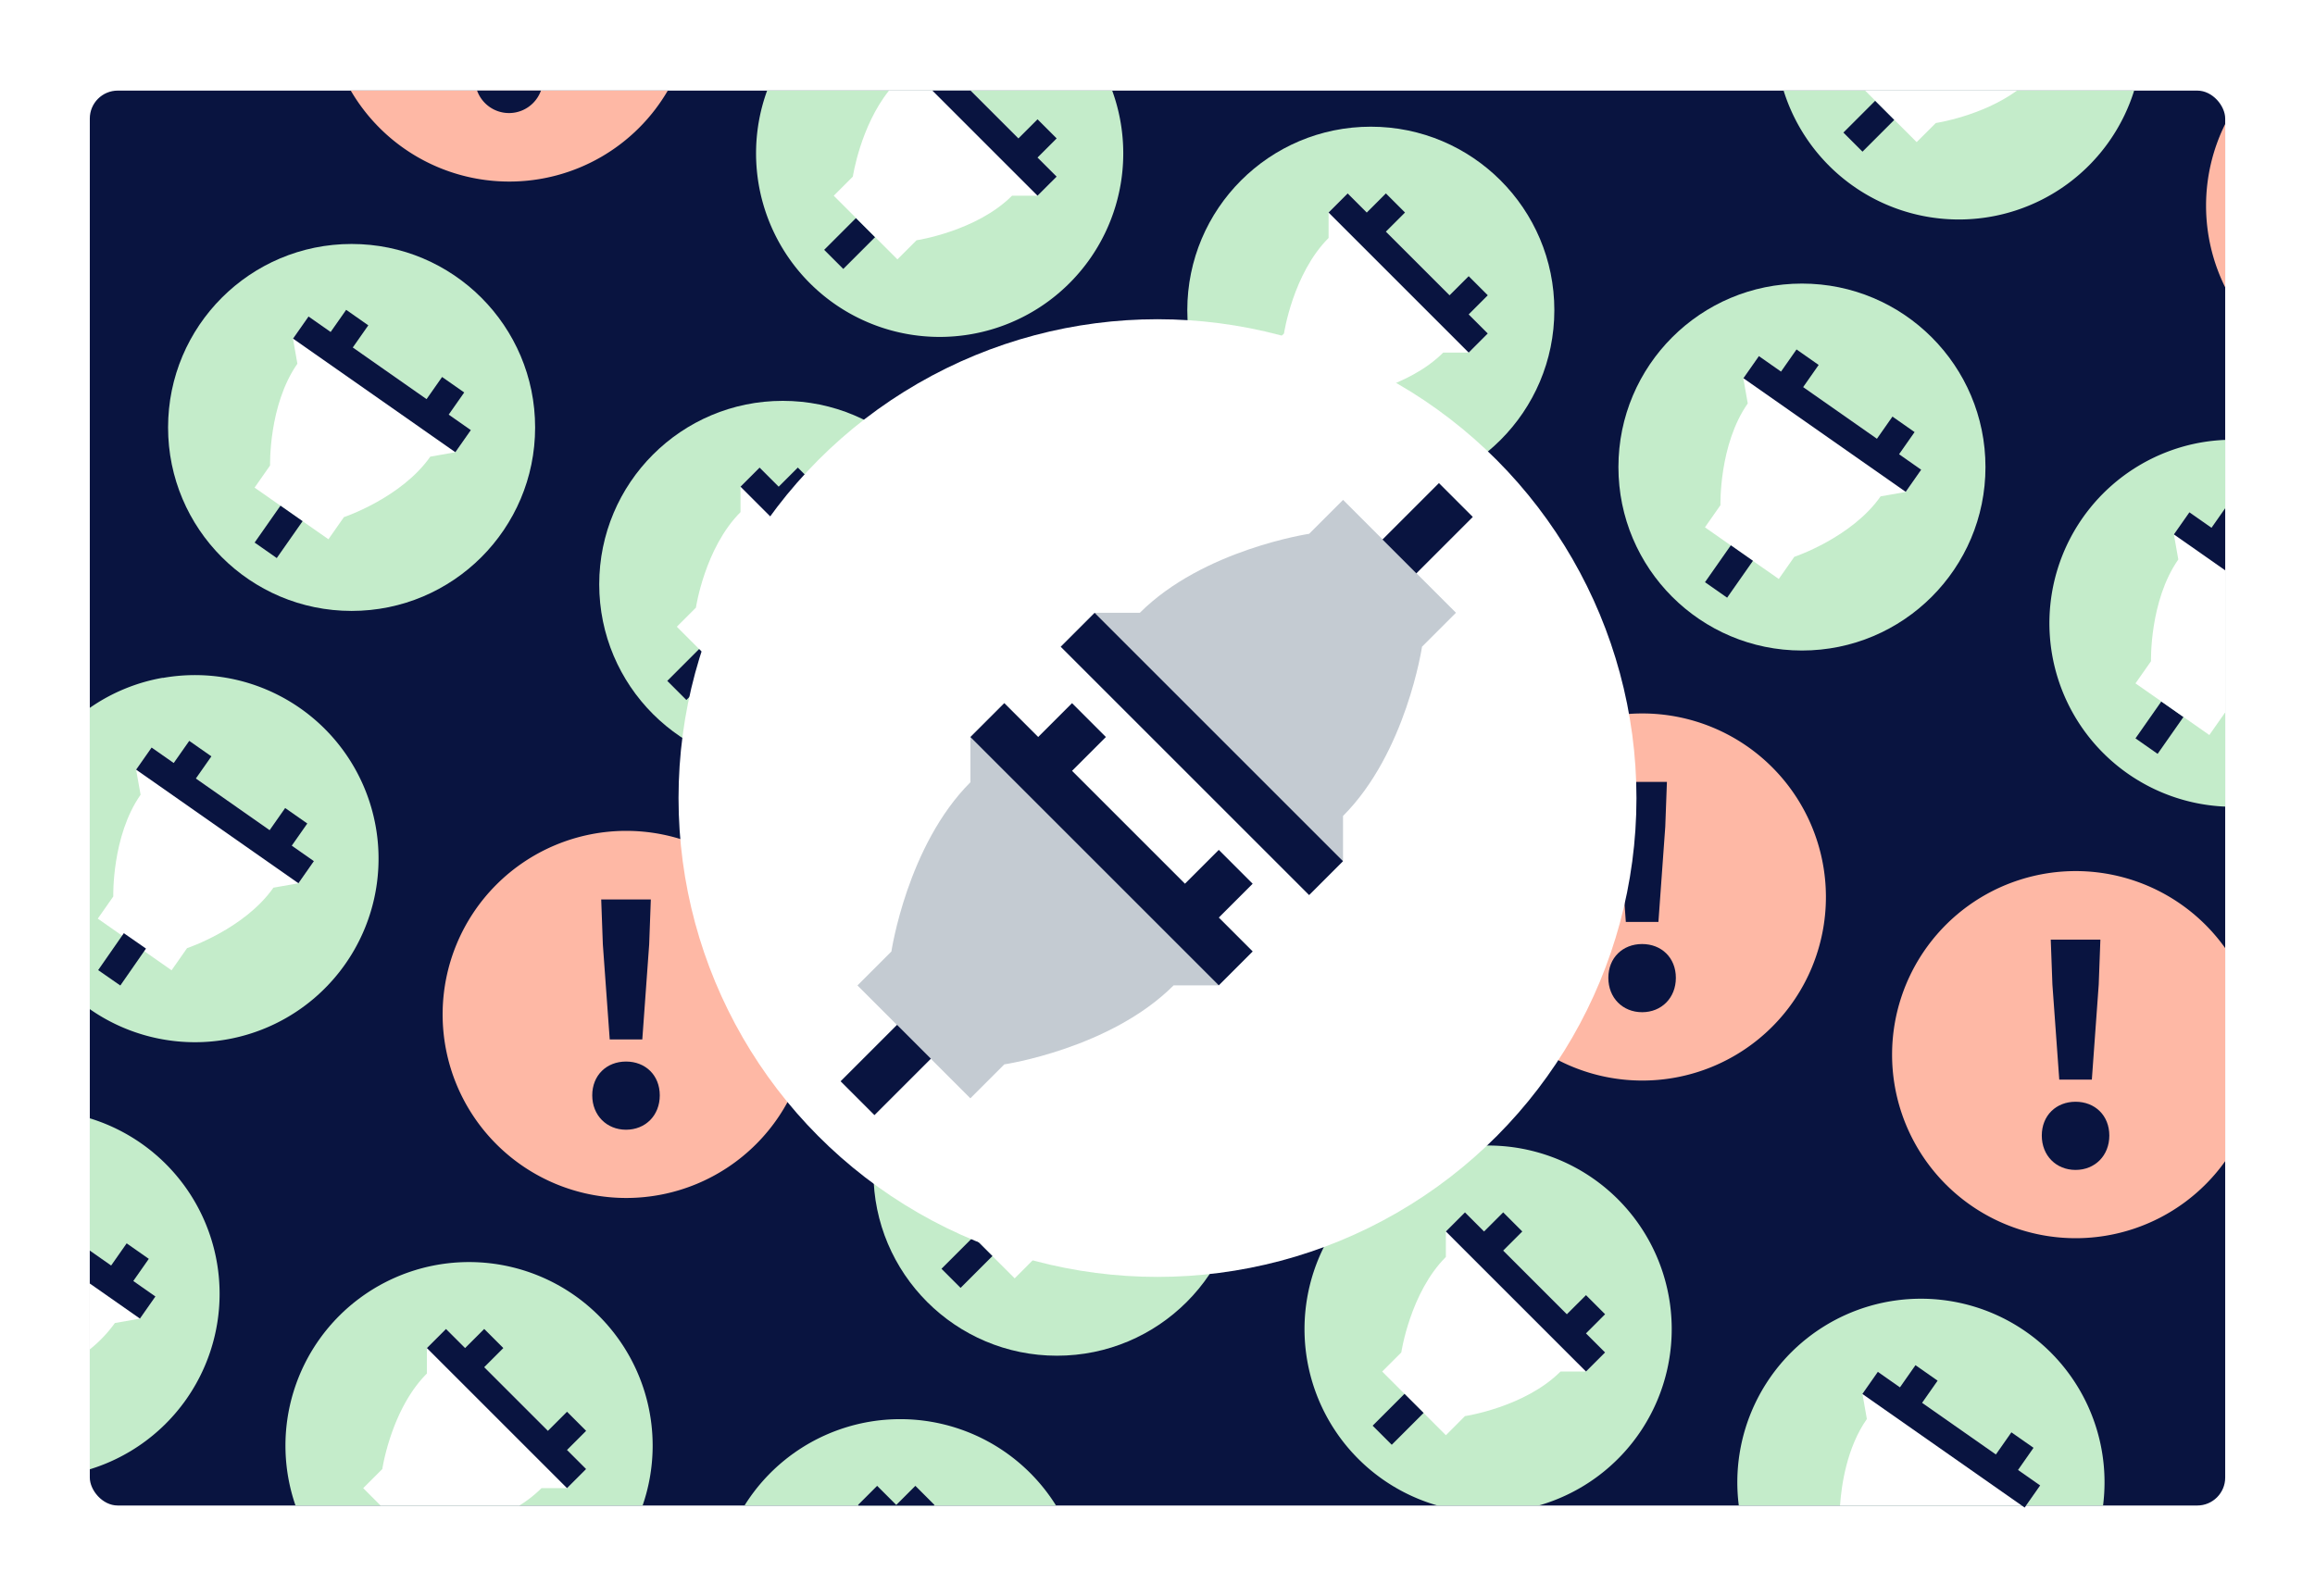 <svg id="Layer_1" data-name="Layer 1" xmlns="http://www.w3.org/2000/svg" viewBox="0 0 1160 800"><defs><style>.cls-1{fill:#fff;}.cls-2{fill:#091440;}.cls-3{fill:#c4ecca;}.cls-4{fill:#feb8a5;}.cls-5{fill:none;}.cls-6{fill:#c4cbd2;}</style></defs><rect class="cls-1" width="1160" height="800"/><rect id="BG" class="cls-2" x="45" y="45.41" width="1070" height="709.17" rx="14"/><path class="cls-3" d="M384.39,45.41a92,92,0,1,0,172.91,0Z"/><path class="cls-3" d="M893.73,45.41a92,92,0,0,0,175.65,0Z"/><path class="cls-4" d="M1115,475.2A92,92,0,1,0,1115,582Z"/><path class="cls-3" d="M1053.8,754.58a92,92,0,1,0-182.52,0Z"/><path class="cls-1" d="M922,754.58h93.27l7-10.06L941,687.57l-7.76,11.09,2.21,12.57C925.44,725.46,922.71,744.23,922,754.58Z"/><path class="cls-3" d="M720.28,754.58h50.77a92,92,0,1,0-50.77,0Z"/><path class="cls-3" d="M322,754.58a92,92,0,1,0-173.93,0Z"/><path class="cls-3" d="M45,560.51V736.43a92,92,0,0,0,0-175.92Z"/><path class="cls-3" d="M81.58,339.71A91.65,91.65,0,0,0,45,354.79v151a92,92,0,1,0,36.58-166Z"/><circle class="cls-3" cx="392.22" cy="292.87" r="91.96"/><path class="cls-5" d="M441.26,314.13H428.49c-17.87,17.87-47.87,22.34-47.87,22.34l-9.57,9.58-31.91-31.92,9.57-9.57s4.47-30,22.34-47.87V243.92l9.57-9.57,70.21,70.21Z"/><path class="cls-1" d="M371.05,243.92v12.77c-17.87,17.87-22.34,47.87-22.34,47.87l-9.57,9.57,31.91,31.92,9.57-9.58s30-4.47,47.87-22.34h12.77l9.57-9.57-70.21-70.21Z"/><rect class="cls-2" x="335.83" y="331.3" width="22.57" height="13.54" transform="translate(-137.38 344.47) rotate(-45)"/><polygon class="cls-2" points="450.83 285.41 441.26 275.84 431.69 285.41 399.77 253.5 409.35 243.92 399.77 234.35 390.2 243.92 380.62 234.35 371.05 243.92 380.62 253.5 380.62 253.5 390.2 263.07 390.2 263.07 422.11 294.99 422.11 294.99 431.69 304.56 431.69 304.56 441.26 314.13 450.83 304.56 441.26 294.99 450.83 285.41"/><rect class="cls-5" x="323.62" y="223.62" width="137.94" height="137.94" transform="translate(785.18 585.18) rotate(-180)"/><circle class="cls-3" cx="176.18" cy="214.24" r="91.96"/><path class="cls-1" d="M154.6,158.62l81.34,56.95-7.77,11.09-12.57,2.22c-14.5,20.7-43.27,30.31-43.27,30.31l-7.76,11.09-37-25.88,7.76-11.1s-.81-30.31,13.69-51l-2.22-12.57Z"/><rect class="cls-2" x="128.33" y="259.81" width="22.57" height="13.54" transform="translate(-158.84 228.04) rotate(-55)"/><polygon class="cls-2" points="232.61 196.71 221.52 188.95 213.75 200.04 176.78 174.15 184.55 163.06 173.46 155.29 165.69 166.38 154.6 158.62 146.83 169.71 157.93 177.48 157.93 177.48 169.02 185.24 169.02 185.24 205.99 211.13 205.99 211.13 217.08 218.9 217.08 218.9 228.17 226.66 235.94 215.57 224.84 207.8 232.61 196.71"/><rect class="cls-5" x="107.53" y="144.93" width="137.94" height="137.94" transform="translate(387.46 393.9) rotate(170)"/><circle class="cls-3" cx="902.92" cy="234.09" r="91.96"/><path class="cls-1" d="M881.35,178.48l81.33,57-7.76,11.09-12.58,2.21c-14.49,20.71-43.26,30.32-43.26,30.32l-7.77,11.09-37-25.89,7.77-11.09s-.81-30.32,13.69-51l-2.22-12.57Z"/><rect class="cls-2" x="855.07" y="279.67" width="22.57" height="13.54" transform="translate(134.8 831.82) rotate(-55)"/><polygon class="cls-2" points="959.36 216.57 948.27 208.8 940.5 219.9 903.53 194.01 911.29 182.92 900.2 175.15 892.44 186.24 881.35 178.47 873.58 189.57 884.67 197.33 884.67 197.33 895.76 205.1 895.76 205.1 932.73 230.99 932.73 230.99 943.83 238.75 943.83 238.75 954.92 246.52 962.68 235.43 951.59 227.66 959.36 216.57"/><rect class="cls-5" x="834.28" y="164.78" width="137.94" height="137.94" transform="translate(1833.36 307.11) rotate(170)"/><polygon class="cls-2" points="1018.96 725.66 1007.87 717.9 1000.11 728.99 963.13 703.1 970.9 692.01 959.81 684.24 952.04 695.34 940.95 687.57 933.19 698.66 944.28 706.43 944.28 706.43 955.37 714.19 955.37 714.19 992.34 740.08 992.34 740.08 1003.43 747.85 1003.43 747.85 1014.52 755.61 1022.29 744.52 1011.2 736.75 1018.96 725.66"/><circle class="cls-3" cx="686.89" cy="155.46" r="91.96"/><path class="cls-1" d="M675.29,96.94l70.21,70.21-9.57,9.58H723.16c-17.87,17.87-47.87,22.34-47.87,22.34l-9.57,9.57-31.91-31.91,9.57-9.58s4.47-30,22.34-47.87V106.52Z"/><rect class="cls-2" x="630.5" y="193.89" width="22.57" height="13.54" transform="translate(46.09 512.58) rotate(-45)"/><polygon class="cls-2" points="745.5 148 735.93 138.43 726.36 148 694.44 116.09 704.02 106.52 694.44 96.94 684.87 106.52 675.29 96.94 665.72 106.52 675.29 116.09 675.29 116.09 684.87 125.66 684.87 125.66 716.78 157.58 716.78 157.58 726.36 167.15 726.36 167.15 735.93 176.73 745.5 167.15 735.93 157.58 745.5 148"/><rect class="cls-5" x="618.29" y="86.21" width="137.94" height="137.94" transform="translate(1374.52 310.37) rotate(-180)"/><rect class="cls-2" x="414.46" y="115.26" width="22.57" height="13.54" transform="translate(38.41 336.79) rotate(-45)"/><rect class="cls-2" x="925.17" y="56.48" width="22.57" height="13.54" transform="translate(229.55 680.7) rotate(-45)"/><path class="cls-1" d="M734.07,607.65l70.21,70.21-9.57,9.57H781.94c-17.87,17.88-47.87,22.34-47.87,22.34l-9.57,9.58-31.92-31.92,9.58-9.57s4.46-30,22.34-47.87V617.22Z"/><rect class="cls-2" x="689.28" y="704.6" width="22.57" height="13.54" transform="translate(-297.82 703.73) rotate(-45)"/><polygon class="cls-2" points="804.28 658.71 794.71 649.14 785.13 658.71 753.22 626.8 762.79 617.23 753.22 607.65 743.64 617.23 734.07 607.65 724.5 617.22 734.07 626.8 734.07 626.8 743.64 636.37 743.64 636.37 775.56 668.29 775.56 668.29 785.13 677.86 785.13 677.86 794.71 687.43 804.28 677.86 794.71 668.29 804.28 658.71"/><rect class="cls-5" x="677.07" y="596.92" width="137.94" height="137.94" transform="translate(1492.07 1331.79) rotate(-180)"/><circle class="cls-3" cx="529.62" cy="587.54" r="91.96"/><path class="cls-1" d="M518,529l70.21,70.21-9.57,9.57H565.9C548,626.67,518,631.14,518,631.14l-9.57,9.58L476.54,608.8l9.58-9.57s4.47-30,22.34-47.87V538.59Z"/><rect class="cls-2" x="473.24" y="625.97" width="22.57" height="13.54" transform="translate(-305.5 527.93) rotate(-45)"/><polygon class="cls-2" points="588.24 580.08 578.67 570.51 569.09 580.08 537.18 548.17 546.75 538.59 537.18 529.02 527.61 538.59 518.03 529.02 508.46 538.59 518.03 548.17 518.03 548.17 527.61 557.74 527.61 557.74 559.52 589.65 559.52 589.65 569.09 599.23 569.09 599.23 578.67 608.8 588.24 599.23 578.67 589.65 588.24 580.08"/><rect class="cls-5" x="461.03" y="518.29" width="137.94" height="137.94" transform="translate(1060 1174.52) rotate(-180)"/><path class="cls-1" d="M76,374.66l81.33,56.95-7.76,11.09L137,444.92c-14.5,20.7-43.27,30.31-43.27,30.31l-7.76,11.09L49,460.43l7.76-11.09s-.81-30.32,13.69-51L68.2,385.75Z"/><rect class="cls-2" x="49.7" y="475.85" width="22.57" height="13.54" transform="matrix(0.57, -0.82, 0.82, 0.57, -369.34, 255.75)"/><polygon class="cls-2" points="153.98 412.75 142.89 404.99 135.12 416.08 98.15 390.19 105.92 379.1 94.83 371.33 87.06 382.42 75.97 374.66 68.2 385.75 79.29 393.51 79.29 393.51 90.39 401.28 90.39 401.28 127.36 427.17 127.36 427.17 138.45 434.93 138.45 434.93 149.54 442.7 157.3 431.61 146.21 423.84 153.98 412.75"/><path class="cls-4" d="M255.19,91a91.9,91.9,0,0,0,79.43-45.6H175.76A91.9,91.9,0,0,0,255.19,91Z"/><path class="cls-4" d="M313.79,416.44a92,92,0,1,0,92,92A92,92,0,0,0,313.79,416.44Z"/><path class="cls-2" d="M296.76,549c0-10.08,7.22-16.94,16.92-16.94S330.6,538.87,330.6,549s-7.22,17.23-16.92,17.23S296.76,559,296.76,549Zm5.31-75.69-.82-22.5h24.86l-.82,22.5-3.45,47.67H305.52Z"/><path class="cls-4" d="M822.93,357.59a92,92,0,1,0,92,92A92,92,0,0,0,822.93,357.59Z"/><path class="cls-2" d="M805.91,490.1c0-10.08,7.22-16.94,16.92-16.94s16.91,6.86,16.91,16.94-7.21,17.23-16.91,17.23S805.91,500.17,805.91,490.1Zm5.31-75.69-.83-22.5h24.87l-.83,22.5L831,462.08H814.67Z"/><path class="cls-2" d="M1023.1,569.15c0-10.08,7.22-16.94,16.92-16.94s16.92,6.86,16.92,16.94-7.22,17.23-16.92,17.23S1023.1,579.23,1023.1,569.15Zm5.32-75.69-.83-22.5h24.87l-.83,22.5-3.45,47.67h-16.32Z"/><path class="cls-2" d="M239.06,45.41a17,17,0,0,0,32,0Z"/><path class="cls-1" d="M45,676.32a66.51,66.51,0,0,0,12.56-13.2l12.57-2.22,7.77-11.09-32.9-23Z"/><polygon class="cls-2" points="74.56 630.95 63.47 623.18 55.7 634.28 44.99 626.78 44.99 643.31 47.94 645.37 47.94 645.37 59.03 653.13 59.03 653.13 70.12 660.9 77.89 649.81 66.8 642.04 74.56 630.95"/><path class="cls-1" d="M260.29,754.58a62.63,62.63,0,0,0,11.06-8.71h12.77l9.57-9.57-70.21-70.21-9.57,9.57v12.77C196,706.3,191.57,736.3,191.57,736.3L182,745.87l8.7,8.71Z"/><polygon class="cls-2" points="293.69 717.15 284.12 707.58 274.55 717.15 242.63 685.24 252.21 675.66 242.63 666.09 233.06 675.66 223.48 666.09 213.91 675.66 223.48 685.24 223.48 685.24 233.06 694.81 233.06 694.81 264.97 726.73 264.97 726.73 274.55 736.3 274.55 736.3 284.12 745.87 293.69 736.3 284.12 726.73 293.69 717.15"/><path class="cls-3" d="M529.15,754.58a92,92,0,0,0-156.08,0Z"/><polygon class="cls-2" points="467.96 754.58 468.24 754.29 458.67 744.72 449.1 754.29 439.52 744.72 429.95 754.29 430.23 754.58 467.96 754.58"/><path class="cls-4" d="M1115,62.16a92.12,92.12,0,0,0,0,81.85Z"/><path class="cls-3" d="M1115,220.48a93.07,93.07,0,0,0-12.33,1.33A92,92,0,0,0,1115,404.28Z"/><rect class="cls-2" x="1070.78" y="357.95" width="22.57" height="13.54" transform="translate(162.66 1041.9) rotate(-55)"/><path class="cls-1" d="M1115,269.32l-17.94-12.56-7.77,11.09,2.22,12.57c-14.5,20.7-13.69,51-13.69,51l-7.77,11.09,37,25.89,7.77-11.09.21-.07Z"/><polygon class="cls-2" points="1115 254.74 1108.15 264.52 1097.06 256.76 1089.29 267.85 1100.38 275.61 1100.38 275.61 1111.47 283.38 1111.47 283.38 1115 285.85 1115 254.74"/><path class="cls-1" d="M934.57,45.41l25.82,25.82L970,61.66s23-3.42,40.68-16.25Z"/><path class="cls-1" d="M445.45,45.41c-14.35,18-18.11,43.11-18.11,43.11l-9.57,9.57L449.68,130l9.58-9.58s30-4.46,47.87-22.34h12.76l9.58-9.57L486.36,45.41Z"/><polygon class="cls-2" points="519.89 59.8 510.32 69.37 486.36 45.41 467.21 45.41 468.83 47.03 468.83 47.03 500.74 78.95 500.74 78.95 510.32 88.52 510.32 88.52 519.89 98.09 529.47 88.52 519.89 78.95 529.47 69.37 519.89 59.8"/><circle class="cls-1" cx="580" cy="400" r="240"/><rect class="cls-5" x="399.47" y="220.38" width="360" height="360"/><path class="cls-6" d="M656,448.6,531.51,324.15l17-17h22.63c31.68-31.68,84.85-39.6,84.85-39.6l17-17,56.56,56.57-17,17s-7.92,53.17-39.59,84.85v22.63Z"/><rect class="cls-2" x="695.36" y="252.75" width="40" height="24" transform="translate(22.32 583.38) rotate(-45)"/><rect class="cls-2" x="590.23" y="289.89" width="24" height="176" transform="translate(-90.82 536.52) rotate(-45)"/><path class="cls-6" d="M503.23,352.43,627.68,476.88l-17,17H588.08c-31.68,31.68-84.85,39.6-84.85,39.6l-17,17-56.57-56.57,17-17s7.92-53.17,39.6-84.85V369.4Z"/><rect class="cls-2" x="423.83" y="524.28" width="40" height="24" transform="translate(-249.21 470.91) rotate(-45)"/><polygon class="cls-2" points="627.68 442.94 610.71 425.97 593.74 442.94 537.17 386.37 554.14 369.4 537.17 352.43 520.2 369.4 503.23 352.43 486.26 369.4 503.23 386.37 503.23 386.37 520.2 403.34 520.2 403.34 576.77 459.91 576.77 459.91 593.74 476.88 593.74 476.88 610.71 493.85 627.68 476.88 610.71 459.91 627.68 442.94"/></svg>